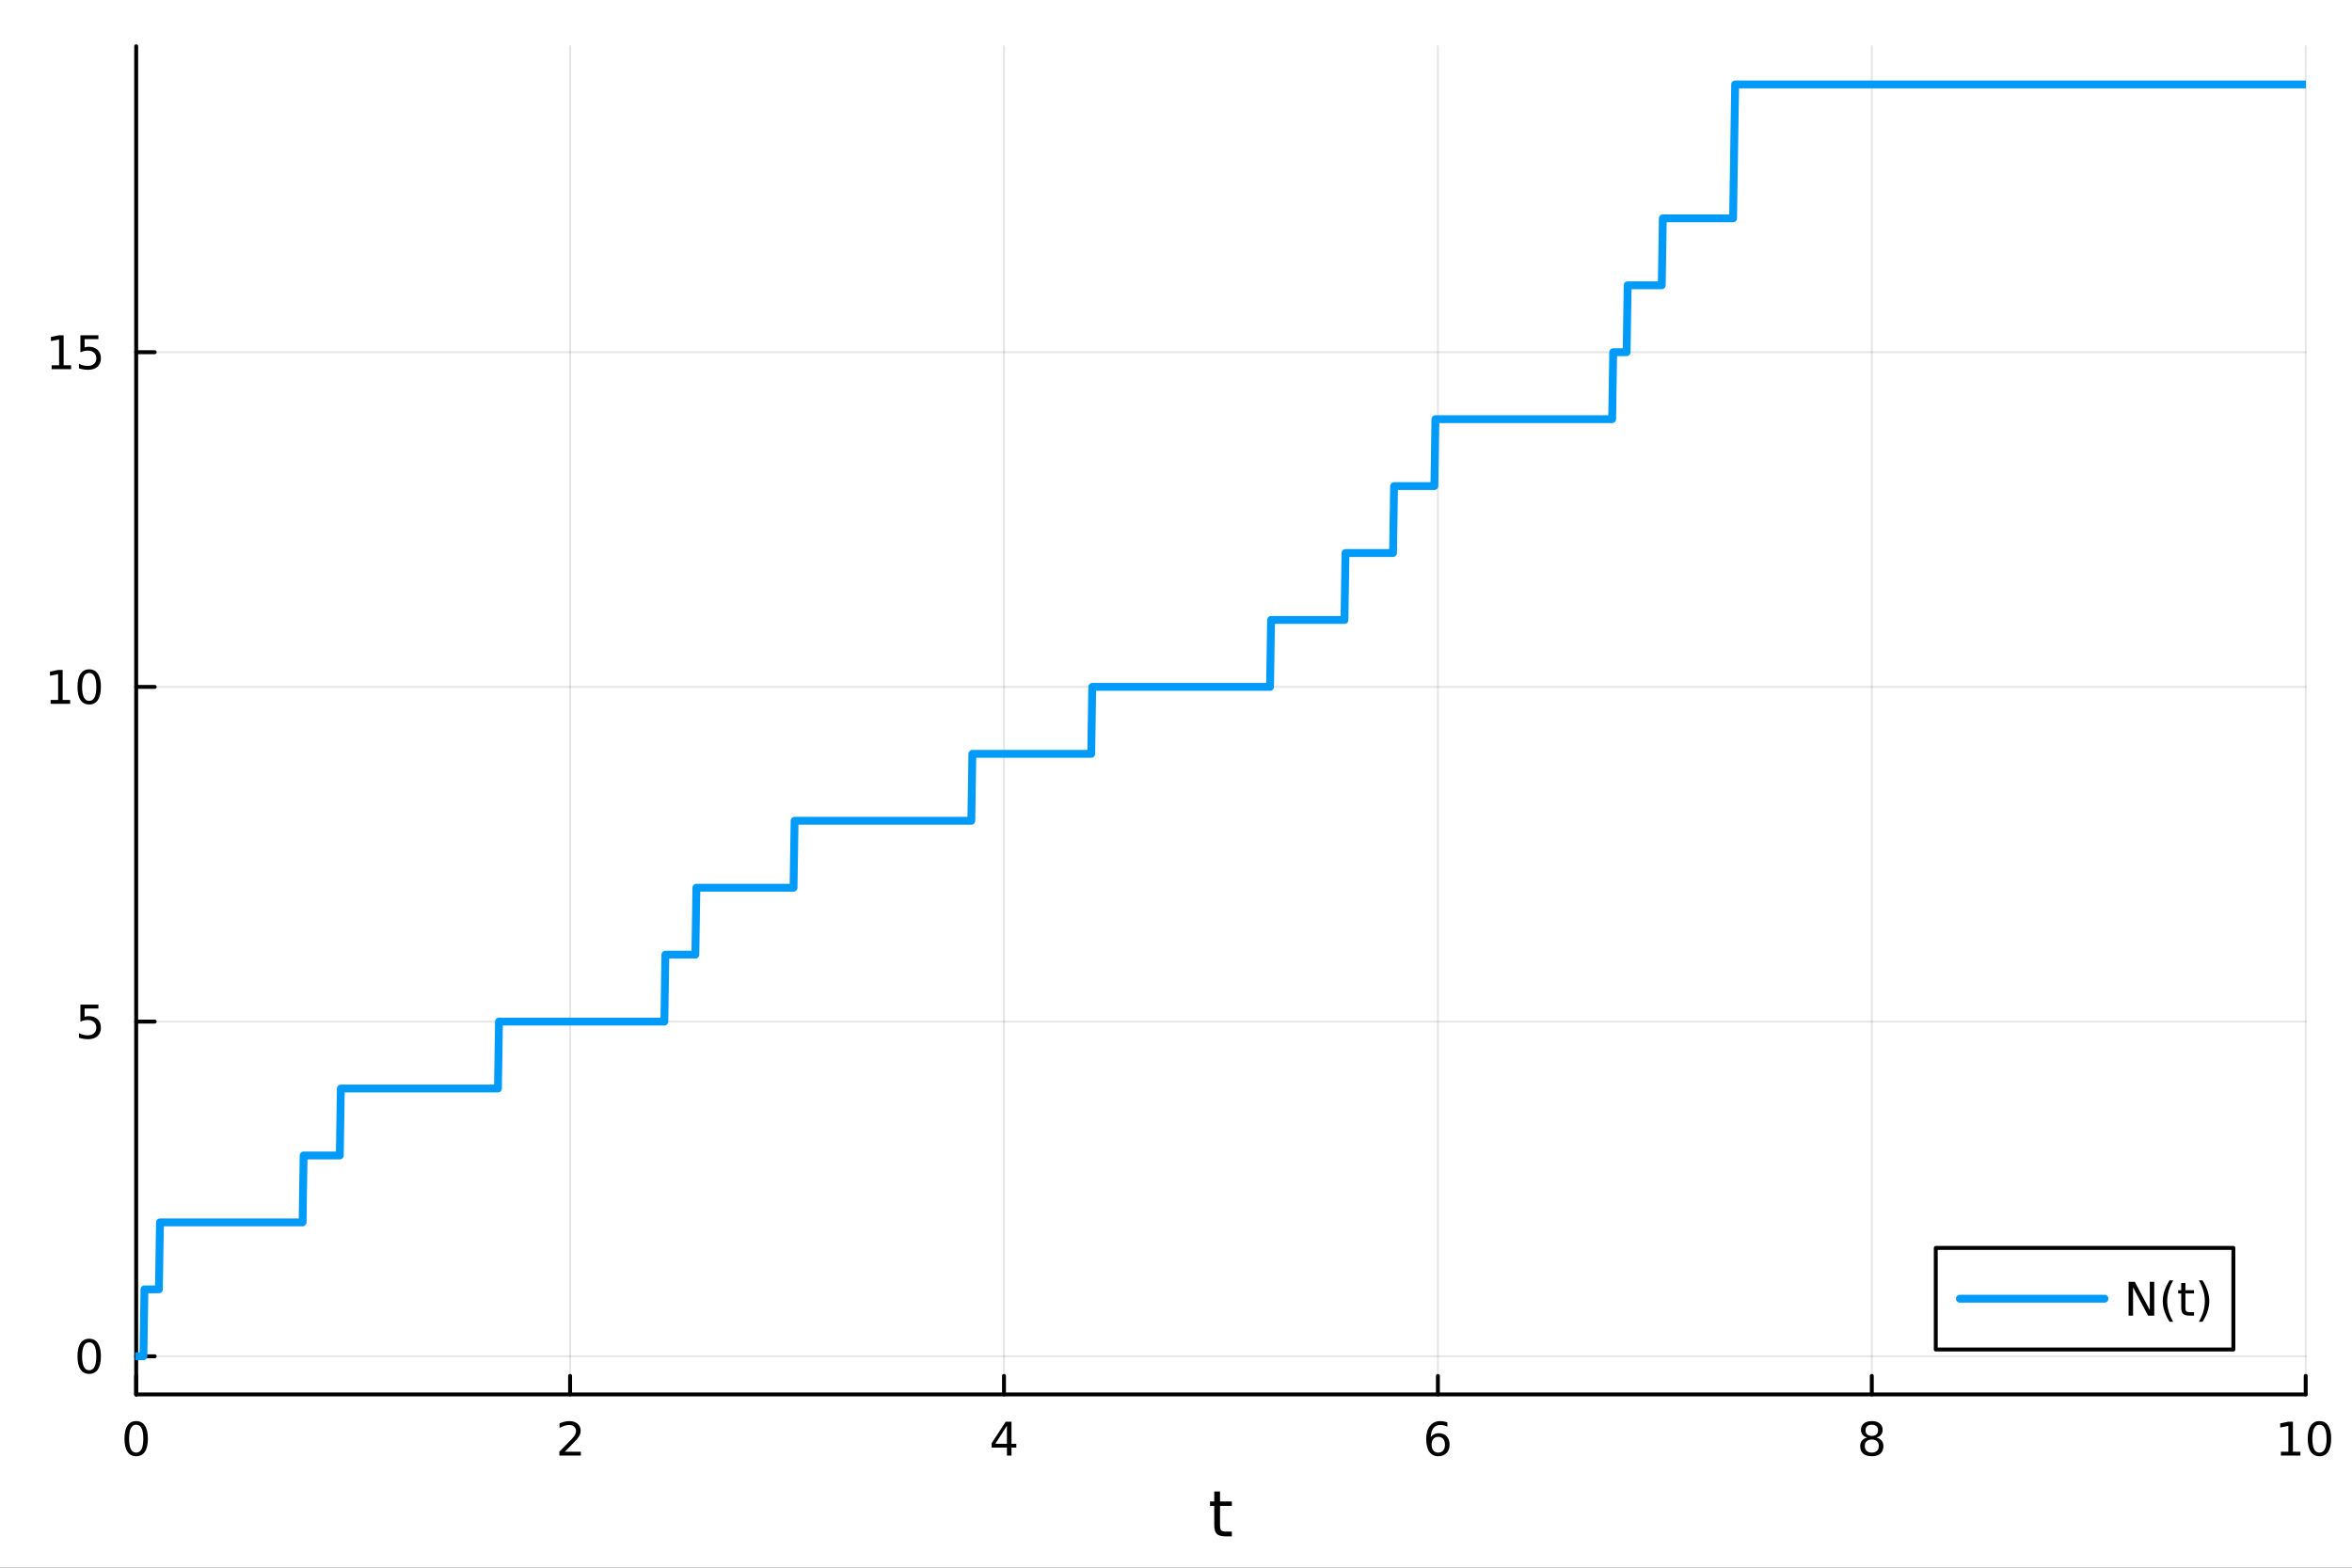 <?xml version="1.0" encoding="utf-8"?>
<svg xmlns="http://www.w3.org/2000/svg" xmlns:xlink="http://www.w3.org/1999/xlink" width="600" height="400" viewBox="0 0 2400 1600">
<rect x="0" y="0" width="2400" height="1600" fill="#333333" stroke="none"/>
<defs>
  <clipPath id="clip750">
    <rect x="0" y="0" width="2400" height="1600"/>
  </clipPath>
</defs>
<path clip-path="url(#clip750)" d="M0 1600 L2400 1600 L2400 0 L0 0  Z" fill="#ffffff" fill-rule="evenodd" fill-opacity="1"/>
<defs>
  <clipPath id="clip751">
    <rect x="480" y="0" width="1681" height="1600"/>
  </clipPath>
</defs>
<path clip-path="url(#clip750)" d="M138.959 1423.18 L2352.76 1423.18 L2352.76 47.244 L138.959 47.244  Z" fill="#ffffff" fill-rule="evenodd" fill-opacity="1"/>
<defs>
  <clipPath id="clip752">
    <rect x="138" y="47" width="2215" height="1377"/>
  </clipPath>
</defs>
<polyline clip-path="url(#clip752)" style="stroke:#000000; stroke-linecap:round; stroke-linejoin:round; stroke-width:2; stroke-opacity:0.1; fill:none" points="138.959,1423.18 138.959,47.244 "/>
<polyline clip-path="url(#clip752)" style="stroke:#000000; stroke-linecap:round; stroke-linejoin:round; stroke-width:2; stroke-opacity:0.1; fill:none" points="581.719,1423.18 581.719,47.244 "/>
<polyline clip-path="url(#clip752)" style="stroke:#000000; stroke-linecap:round; stroke-linejoin:round; stroke-width:2; stroke-opacity:0.1; fill:none" points="1024.48,1423.18 1024.48,47.244 "/>
<polyline clip-path="url(#clip752)" style="stroke:#000000; stroke-linecap:round; stroke-linejoin:round; stroke-width:2; stroke-opacity:0.1; fill:none" points="1467.24,1423.18 1467.24,47.244 "/>
<polyline clip-path="url(#clip752)" style="stroke:#000000; stroke-linecap:round; stroke-linejoin:round; stroke-width:2; stroke-opacity:0.1; fill:none" points="1910,1423.18 1910,47.244 "/>
<polyline clip-path="url(#clip752)" style="stroke:#000000; stroke-linecap:round; stroke-linejoin:round; stroke-width:2; stroke-opacity:0.1; fill:none" points="2352.76,1423.18 2352.76,47.244 "/>
<polyline clip-path="url(#clip750)" style="stroke:#000000; stroke-linecap:round; stroke-linejoin:round; stroke-width:4; stroke-opacity:1; fill:none" points="138.959,1423.18 2352.76,1423.18 "/>
<polyline clip-path="url(#clip750)" style="stroke:#000000; stroke-linecap:round; stroke-linejoin:round; stroke-width:4; stroke-opacity:1; fill:none" points="138.959,1423.18 138.959,1404.28 "/>
<polyline clip-path="url(#clip750)" style="stroke:#000000; stroke-linecap:round; stroke-linejoin:round; stroke-width:4; stroke-opacity:1; fill:none" points="581.719,1423.18 581.719,1404.28 "/>
<polyline clip-path="url(#clip750)" style="stroke:#000000; stroke-linecap:round; stroke-linejoin:round; stroke-width:4; stroke-opacity:1; fill:none" points="1024.48,1423.18 1024.48,1404.28 "/>
<polyline clip-path="url(#clip750)" style="stroke:#000000; stroke-linecap:round; stroke-linejoin:round; stroke-width:4; stroke-opacity:1; fill:none" points="1467.24,1423.18 1467.24,1404.28 "/>
<polyline clip-path="url(#clip750)" style="stroke:#000000; stroke-linecap:round; stroke-linejoin:round; stroke-width:4; stroke-opacity:1; fill:none" points="1910,1423.18 1910,1404.28 "/>
<polyline clip-path="url(#clip750)" style="stroke:#000000; stroke-linecap:round; stroke-linejoin:round; stroke-width:4; stroke-opacity:1; fill:none" points="2352.76,1423.18 2352.76,1404.28 "/>
<path clip-path="url(#clip750)" d="M138.959 1454.1 Q135.348 1454.1 133.52 1457.66 Q131.714 1461.2 131.714 1468.33 Q131.714 1475.44 133.52 1479.01 Q135.348 1482.55 138.959 1482.55 Q142.594 1482.55 144.399 1479.01 Q146.228 1475.44 146.228 1468.33 Q146.228 1461.2 144.399 1457.66 Q142.594 1454.1 138.959 1454.1 M138.959 1450.39 Q144.77 1450.39 147.825 1455 Q150.904 1459.58 150.904 1468.33 Q150.904 1477.06 147.825 1481.67 Q144.77 1486.25 138.959 1486.25 Q133.149 1486.25 130.071 1481.67 Q127.015 1477.06 127.015 1468.33 Q127.015 1459.58 130.071 1455 Q133.149 1450.39 138.959 1450.39 Z" fill="#000000" fill-rule="nonzero" fill-opacity="1" /><path clip-path="url(#clip750)" d="M576.372 1481.64 L592.691 1481.64 L592.691 1485.58 L570.747 1485.58 L570.747 1481.64 Q573.409 1478.89 577.992 1474.26 Q582.598 1469.61 583.779 1468.27 Q586.024 1465.74 586.904 1464.01 Q587.807 1462.25 587.807 1460.56 Q587.807 1457.8 585.862 1456.07 Q583.941 1454.33 580.839 1454.33 Q578.64 1454.33 576.186 1455.09 Q573.756 1455.86 570.978 1457.41 L570.978 1452.69 Q573.802 1451.55 576.256 1450.97 Q578.709 1450.39 580.747 1450.39 Q586.117 1450.39 589.311 1453.08 Q592.506 1455.77 592.506 1460.26 Q592.506 1462.39 591.696 1464.31 Q590.908 1466.2 588.802 1468.8 Q588.223 1469.47 585.121 1472.69 Q582.02 1475.88 576.372 1481.64 Z" fill="#000000" fill-rule="nonzero" fill-opacity="1" /><path clip-path="url(#clip750)" d="M1027.49 1455.09 L1015.68 1473.54 L1027.49 1473.54 L1027.49 1455.09 M1026.26 1451.02 L1032.14 1451.02 L1032.14 1473.54 L1037.07 1473.54 L1037.07 1477.43 L1032.14 1477.43 L1032.14 1485.58 L1027.49 1485.58 L1027.49 1477.43 L1011.89 1477.43 L1011.89 1472.92 L1026.26 1451.02 Z" fill="#000000" fill-rule="nonzero" fill-opacity="1" /><path clip-path="url(#clip750)" d="M1467.64 1466.44 Q1464.49 1466.44 1462.64 1468.59 Q1460.81 1470.74 1460.81 1474.49 Q1460.81 1478.22 1462.64 1480.39 Q1464.49 1482.55 1467.64 1482.55 Q1470.79 1482.55 1472.62 1480.39 Q1474.47 1478.22 1474.47 1474.49 Q1474.47 1470.74 1472.62 1468.59 Q1470.79 1466.44 1467.64 1466.44 M1476.92 1451.78 L1476.92 1456.04 Q1475.17 1455.21 1473.36 1454.77 Q1471.58 1454.33 1469.82 1454.33 Q1465.19 1454.33 1462.74 1457.45 Q1460.3 1460.58 1459.96 1466.9 Q1461.32 1464.89 1463.38 1463.82 Q1465.44 1462.73 1467.92 1462.73 Q1473.13 1462.73 1476.14 1465.9 Q1479.17 1469.05 1479.17 1474.49 Q1479.17 1479.82 1476.02 1483.03 Q1472.87 1486.25 1467.64 1486.25 Q1461.65 1486.25 1458.48 1481.67 Q1455.3 1477.06 1455.3 1468.33 Q1455.3 1460.14 1459.19 1455.28 Q1463.08 1450.39 1469.63 1450.39 Q1471.39 1450.39 1473.17 1450.74 Q1474.98 1451.09 1476.92 1451.78 Z" fill="#000000" fill-rule="nonzero" fill-opacity="1" /><path clip-path="url(#clip750)" d="M1910 1469.17 Q1906.66 1469.17 1904.74 1470.95 Q1902.84 1472.73 1902.84 1475.86 Q1902.84 1478.98 1904.74 1480.77 Q1906.66 1482.55 1910 1482.55 Q1913.33 1482.55 1915.25 1480.77 Q1917.17 1478.96 1917.17 1475.86 Q1917.17 1472.73 1915.25 1470.95 Q1913.35 1469.17 1910 1469.17 M1905.32 1467.18 Q1902.31 1466.44 1900.62 1464.38 Q1898.96 1462.32 1898.96 1459.35 Q1898.96 1455.21 1901.89 1452.8 Q1904.86 1450.39 1910 1450.39 Q1915.16 1450.39 1918.1 1452.8 Q1921.04 1455.21 1921.04 1459.35 Q1921.04 1462.32 1919.35 1464.38 Q1917.68 1466.44 1914.7 1467.18 Q1918.08 1467.96 1919.95 1470.26 Q1921.85 1472.55 1921.85 1475.86 Q1921.85 1480.88 1918.77 1483.57 Q1915.71 1486.25 1910 1486.25 Q1904.28 1486.25 1901.2 1483.57 Q1898.14 1480.88 1898.14 1475.86 Q1898.14 1472.55 1900.04 1470.26 Q1901.94 1467.96 1905.32 1467.18 M1903.61 1459.79 Q1903.61 1462.48 1905.27 1463.98 Q1906.96 1465.49 1910 1465.49 Q1913.01 1465.49 1914.7 1463.98 Q1916.41 1462.48 1916.41 1459.79 Q1916.41 1457.11 1914.7 1455.6 Q1913.01 1454.1 1910 1454.1 Q1906.96 1454.1 1905.27 1455.6 Q1903.61 1457.11 1903.61 1459.79 Z" fill="#000000" fill-rule="nonzero" fill-opacity="1" /><path clip-path="url(#clip750)" d="M2327.44 1481.64 L2335.08 1481.64 L2335.08 1455.28 L2326.77 1456.95 L2326.77 1452.69 L2335.04 1451.02 L2339.71 1451.02 L2339.71 1481.64 L2347.35 1481.64 L2347.35 1485.58 L2327.44 1485.58 L2327.44 1481.64 Z" fill="#000000" fill-rule="nonzero" fill-opacity="1" /><path clip-path="url(#clip750)" d="M2366.8 1454.1 Q2363.18 1454.1 2361.36 1457.66 Q2359.55 1461.2 2359.55 1468.33 Q2359.55 1475.44 2361.36 1479.01 Q2363.18 1482.55 2366.8 1482.55 Q2370.43 1482.55 2372.23 1479.01 Q2374.06 1475.44 2374.06 1468.33 Q2374.06 1461.2 2372.23 1457.66 Q2370.43 1454.1 2366.8 1454.1 M2366.8 1450.39 Q2372.61 1450.39 2375.66 1455 Q2378.74 1459.58 2378.74 1468.33 Q2378.74 1477.06 2375.66 1481.67 Q2372.61 1486.25 2366.8 1486.25 Q2360.99 1486.25 2357.91 1481.67 Q2354.85 1477.06 2354.85 1468.33 Q2354.85 1459.58 2357.91 1455 Q2360.99 1450.39 2366.8 1450.39 Z" fill="#000000" fill-rule="nonzero" fill-opacity="1" /><path clip-path="url(#clip750)" d="M1244.92 1522.27 L1244.92 1532.4 L1256.98 1532.4 L1256.98 1536.95 L1244.92 1536.95 L1244.92 1556.3 Q1244.92 1560.66 1246.1 1561.9 Q1247.31 1563.14 1250.97 1563.14 L1256.98 1563.14 L1256.98 1568.04 L1250.97 1568.04 Q1244.19 1568.04 1241.61 1565.53 Q1239.03 1562.98 1239.03 1556.3 L1239.03 1536.95 L1234.73 1536.95 L1234.73 1532.4 L1239.03 1532.4 L1239.03 1522.27 L1244.92 1522.27 Z" fill="#000000" fill-rule="nonzero" fill-opacity="1" /><polyline clip-path="url(#clip752)" style="stroke:#000000; stroke-linecap:round; stroke-linejoin:round; stroke-width:2; stroke-opacity:0.1; fill:none" points="138.959,1384.24 2352.76,1384.24 "/>
<polyline clip-path="url(#clip752)" style="stroke:#000000; stroke-linecap:round; stroke-linejoin:round; stroke-width:2; stroke-opacity:0.1; fill:none" points="138.959,1042.65 2352.76,1042.65 "/>
<polyline clip-path="url(#clip752)" style="stroke:#000000; stroke-linecap:round; stroke-linejoin:round; stroke-width:2; stroke-opacity:0.1; fill:none" points="138.959,701.053 2352.76,701.053 "/>
<polyline clip-path="url(#clip752)" style="stroke:#000000; stroke-linecap:round; stroke-linejoin:round; stroke-width:2; stroke-opacity:0.1; fill:none" points="138.959,359.46 2352.76,359.46 "/>
<polyline clip-path="url(#clip750)" style="stroke:#000000; stroke-linecap:round; stroke-linejoin:round; stroke-width:4; stroke-opacity:1; fill:none" points="138.959,1423.18 138.959,47.244 "/>
<polyline clip-path="url(#clip750)" style="stroke:#000000; stroke-linecap:round; stroke-linejoin:round; stroke-width:4; stroke-opacity:1; fill:none" points="138.959,1384.24 157.857,1384.24 "/>
<polyline clip-path="url(#clip750)" style="stroke:#000000; stroke-linecap:round; stroke-linejoin:round; stroke-width:4; stroke-opacity:1; fill:none" points="138.959,1042.65 157.857,1042.65 "/>
<polyline clip-path="url(#clip750)" style="stroke:#000000; stroke-linecap:round; stroke-linejoin:round; stroke-width:4; stroke-opacity:1; fill:none" points="138.959,701.053 157.857,701.053 "/>
<polyline clip-path="url(#clip750)" style="stroke:#000000; stroke-linecap:round; stroke-linejoin:round; stroke-width:4; stroke-opacity:1; fill:none" points="138.959,359.46 157.857,359.46 "/>
<path clip-path="url(#clip750)" d="M91.015 1370.04 Q87.404 1370.04 85.575 1373.6 Q83.77 1377.14 83.77 1384.27 Q83.77 1391.38 85.575 1394.94 Q87.404 1398.49 91.015 1398.49 Q94.649 1398.49 96.455 1394.94 Q98.284 1391.38 98.284 1384.27 Q98.284 1377.14 96.455 1373.6 Q94.649 1370.04 91.015 1370.04 M91.015 1366.33 Q96.825 1366.33 99.881 1370.94 Q102.959 1375.52 102.959 1384.27 Q102.959 1393 99.881 1397.61 Q96.825 1402.19 91.015 1402.19 Q85.205 1402.19 82.126 1397.61 Q79.071 1393 79.071 1384.27 Q79.071 1375.52 82.126 1370.94 Q85.205 1366.33 91.015 1366.33 Z" fill="#000000" fill-rule="nonzero" fill-opacity="1" /><path clip-path="url(#clip750)" d="M82.057 1025.37 L100.413 1025.37 L100.413 1029.3 L86.339 1029.3 L86.339 1037.77 Q87.358 1037.43 88.376 1037.26 Q89.395 1037.08 90.413 1037.08 Q96.2 1037.08 99.58 1040.25 Q102.959 1043.42 102.959 1048.84 Q102.959 1054.42 99.487 1057.52 Q96.015 1060.6 89.696 1060.6 Q87.52 1060.6 85.251 1060.23 Q83.006 1059.86 80.598 1059.12 L80.598 1054.42 Q82.682 1055.55 84.904 1056.11 Q87.126 1056.66 89.603 1056.66 Q93.608 1056.66 95.946 1054.56 Q98.284 1052.45 98.284 1048.84 Q98.284 1045.23 95.946 1043.12 Q93.608 1041.01 89.603 1041.01 Q87.728 1041.01 85.853 1041.43 Q84.001 1041.85 82.057 1042.73 L82.057 1025.37 Z" fill="#000000" fill-rule="nonzero" fill-opacity="1" /><path clip-path="url(#clip750)" d="M51.663 714.398 L59.302 714.398 L59.302 688.032 L50.992 689.699 L50.992 685.439 L59.256 683.773 L63.932 683.773 L63.932 714.398 L71.571 714.398 L71.571 718.333 L51.663 718.333 L51.663 714.398 Z" fill="#000000" fill-rule="nonzero" fill-opacity="1" /><path clip-path="url(#clip750)" d="M91.015 686.851 Q87.404 686.851 85.575 690.416 Q83.77 693.958 83.77 701.087 Q83.77 708.194 85.575 711.759 Q87.404 715.3 91.015 715.3 Q94.649 715.3 96.455 711.759 Q98.284 708.194 98.284 701.087 Q98.284 693.958 96.455 690.416 Q94.649 686.851 91.015 686.851 M91.015 683.148 Q96.825 683.148 99.881 687.754 Q102.959 692.337 102.959 701.087 Q102.959 709.814 99.881 714.421 Q96.825 719.004 91.015 719.004 Q85.205 719.004 82.126 714.421 Q79.071 709.814 79.071 701.087 Q79.071 692.337 82.126 687.754 Q85.205 683.148 91.015 683.148 Z" fill="#000000" fill-rule="nonzero" fill-opacity="1" /><path clip-path="url(#clip750)" d="M52.659 372.805 L60.298 372.805 L60.298 346.439 L51.987 348.106 L51.987 343.847 L60.251 342.18 L64.927 342.18 L64.927 372.805 L72.566 372.805 L72.566 376.74 L52.659 376.74 L52.659 372.805 Z" fill="#000000" fill-rule="nonzero" fill-opacity="1" /><path clip-path="url(#clip750)" d="M82.057 342.18 L100.413 342.18 L100.413 346.115 L86.339 346.115 L86.339 354.587 Q87.358 354.24 88.376 354.078 Q89.395 353.893 90.413 353.893 Q96.2 353.893 99.58 357.064 Q102.959 360.235 102.959 365.652 Q102.959 371.231 99.487 374.333 Q96.015 377.411 89.696 377.411 Q87.52 377.411 85.251 377.041 Q83.006 376.67 80.598 375.93 L80.598 371.231 Q82.682 372.365 84.904 372.92 Q87.126 373.476 89.603 373.476 Q93.608 373.476 95.946 371.37 Q98.284 369.263 98.284 365.652 Q98.284 362.041 95.946 359.934 Q93.608 357.828 89.603 357.828 Q87.728 357.828 85.853 358.245 Q84.001 358.661 82.057 359.541 L82.057 342.18 Z" fill="#000000" fill-rule="nonzero" fill-opacity="1" /><polyline clip-path="url(#clip752)" style="stroke:#009af9; stroke-linecap:round; stroke-linejoin:round; stroke-width:8; stroke-opacity:1; fill:none" points="138.959,1384.24 140.014,1384.24 141.069,1384.24 142.124,1384.24 143.178,1384.24 144.233,1384.24 145.288,1384.24 146.342,1384.24 147.397,1315.92 148.452,1315.92 149.506,1315.92 150.561,1315.92 151.616,1315.92 152.67,1315.92 153.725,1315.92 154.78,1315.92 155.834,1315.92 156.889,1315.92 157.944,1315.92 158.999,1315.92 160.053,1315.92 161.108,1315.92 162.163,1315.92 163.217,1247.6 164.272,1247.6 165.327,1247.6 166.381,1247.6 167.436,1247.6 168.491,1247.6 169.545,1247.6 170.6,1247.6 171.655,1247.6 172.71,1247.6 173.764,1247.6 174.819,1247.6 175.874,1247.6 176.928,1247.6 177.983,1247.6 179.038,1247.6 180.092,1247.6 181.147,1247.6 182.202,1247.6 183.256,1247.6 184.311,1247.6 185.366,1247.6 186.421,1247.6 187.475,1247.6 188.53,1247.6 189.585,1247.6 190.639,1247.6 191.694,1247.6 192.749,1247.6 193.803,1247.6 194.858,1247.6 195.913,1247.6 196.967,1247.6 198.022,1247.6 199.077,1247.6 200.132,1247.6 201.186,1247.6 202.241,1247.6 203.296,1247.6 204.35,1247.6 205.405,1247.6 206.46,1247.6 207.514,1247.6 208.569,1247.6 209.624,1247.6 210.678,1247.6 211.733,1247.6 212.788,1247.6 213.843,1247.6 214.897,1247.6 215.952,1247.6 217.007,1247.6 218.061,1247.6 219.116,1247.6 220.171,1247.6 221.225,1247.6 222.28,1247.6 223.335,1247.6 224.389,1247.6 225.444,1247.6 226.499,1247.6 227.553,1247.6 228.608,1247.6 229.663,1247.6 230.718,1247.6 231.772,1247.6 232.827,1247.6 233.882,1247.6 234.936,1247.6 235.991,1247.6 237.046,1247.6 238.1,1247.6 239.155,1247.6 240.21,1247.6 241.264,1247.6 242.319,1247.6 243.374,1247.6 244.429,1247.6 245.483,1247.6 246.538,1247.6 247.593,1247.6 248.647,1247.6 249.702,1247.6 250.757,1247.6 251.811,1247.6 252.866,1247.6 253.921,1247.6 254.975,1247.6 256.03,1247.6 257.085,1247.6 258.14,1247.6 259.194,1247.6 260.249,1247.6 261.304,1247.6 262.358,1247.6 263.413,1247.6 264.468,1247.6 265.522,1247.6 266.577,1247.6 267.632,1247.6 268.686,1247.6 269.741,1247.6 270.796,1247.6 271.851,1247.6 272.905,1247.6 273.96,1247.6 275.015,1247.6 276.069,1247.6 277.124,1247.6 278.179,1247.6 279.233,1247.6 280.288,1247.6 281.343,1247.6 282.397,1247.6 283.452,1247.6 284.507,1247.6 285.561,1247.6 286.616,1247.6 287.671,1247.6 288.726,1247.6 289.78,1247.6 290.835,1247.6 291.89,1247.6 292.944,1247.6 293.999,1247.6 295.054,1247.6 296.108,1247.6 297.163,1247.6 298.218,1247.6 299.272,1247.6 300.327,1247.6 301.382,1247.6 302.437,1247.6 303.491,1247.6 304.546,1247.6 305.601,1247.6 306.655,1247.6 307.71,1247.6 308.765,1247.6 309.819,1179.28 310.874,1179.28 311.929,1179.28 312.983,1179.28 314.038,1179.28 315.093,1179.28 316.148,1179.28 317.202,1179.28 318.257,1179.28 319.312,1179.28 320.366,1179.28 321.421,1179.28 322.476,1179.28 323.53,1179.28 324.585,1179.28 325.64,1179.28 326.694,1179.28 327.749,1179.28 328.804,1179.28 329.859,1179.28 330.913,1179.28 331.968,1179.28 333.023,1179.28 334.077,1179.28 335.132,1179.28 336.187,1179.28 337.241,1179.28 338.296,1179.28 339.351,1179.28 340.405,1179.28 341.46,1179.28 342.515,1179.28 343.569,1179.28 344.624,1179.28 345.679,1179.28 346.734,1179.28 347.788,1110.96 348.843,1110.96 349.898,1110.96 350.952,1110.96 352.007,1110.96 353.062,1110.96 354.116,1110.96 355.171,1110.96 356.226,1110.96 357.28,1110.96 358.335,1110.96 359.39,1110.96 360.445,1110.96 361.499,1110.96 362.554,1110.96 363.609,1110.96 364.663,1110.96 365.718,1110.96 366.773,1110.96 367.827,1110.96 368.882,1110.96 369.937,1110.96 370.991,1110.96 372.046,1110.96 373.101,1110.96 374.156,1110.96 375.21,1110.96 376.265,1110.96 377.32,1110.96 378.374,1110.96 379.429,1110.96 380.484,1110.96 381.538,1110.96 382.593,1110.96 383.648,1110.96 384.702,1110.96 385.757,1110.96 386.812,1110.96 387.867,1110.96 388.921,1110.96 389.976,1110.96 391.031,1110.96 392.085,1110.96 393.14,1110.96 394.195,1110.96 395.249,1110.96 396.304,1110.96 397.359,1110.96 398.413,1110.96 399.468,1110.96 400.523,1110.96 401.578,1110.96 402.632,1110.96 403.687,1110.96 404.742,1110.96 405.796,1110.96 406.851,1110.96 407.906,1110.96 408.96,1110.96 410.015,1110.96 411.07,1110.96 412.124,1110.96 413.179,1110.96 414.234,1110.96 415.288,1110.96 416.343,1110.96 417.398,1110.96 418.453,1110.96 419.507,1110.96 420.562,1110.96 421.617,1110.96 422.671,1110.96 423.726,1110.96 424.781,1110.96 425.835,1110.96 426.89,1110.96 427.945,1110.96 428.999,1110.96 430.054,1110.96 431.109,1110.96 432.164,1110.96 433.218,1110.96 434.273,1110.96 435.328,1110.96 436.382,1110.96 437.437,1110.96 438.492,1110.96 439.546,1110.96 440.601,1110.96 441.656,1110.96 442.71,1110.96 443.765,1110.96 444.82,1110.96 445.875,1110.96 446.929,1110.96 447.984,1110.96 449.039,1110.96 450.093,1110.96 451.148,1110.96 452.203,1110.96 453.257,1110.96 454.312,1110.96 455.367,1110.96 456.421,1110.96 457.476,1110.96 458.531,1110.96 459.586,1110.96 460.64,1110.96 461.695,1110.96 462.75,1110.96 463.804,1110.96 464.859,1110.96 465.914,1110.96 466.968,1110.96 468.023,1110.96 469.078,1110.96 470.132,1110.96 471.187,1110.96 472.242,1110.96 473.296,1110.96 474.351,1110.96 475.406,1110.96 476.461,1110.96 477.515,1110.96 478.57,1110.96 479.625,1110.96 480.679,1110.96 481.734,1110.96 482.789,1110.96 483.843,1110.96 484.898,1110.96 485.953,1110.96 487.007,1110.96 488.062,1110.96 489.117,1110.96 490.172,1110.96 491.226,1110.96 492.281,1110.96 493.336,1110.96 494.39,1110.96 495.445,1110.96 496.5,1110.96 497.554,1110.96 498.609,1110.96 499.664,1110.96 500.718,1110.96 501.773,1110.96 502.828,1110.96 503.883,1110.96 504.937,1110.96 505.992,1110.96 507.047,1110.96 508.101,1110.96 509.156,1042.65 510.211,1042.65 511.265,1042.65 512.32,1042.65 513.375,1042.65 514.429,1042.65 515.484,1042.65 516.539,1042.65 517.594,1042.65 518.648,1042.65 519.703,1042.65 520.758,1042.65 521.812,1042.65 522.867,1042.65 523.922,1042.65 524.976,1042.65 526.031,1042.65 527.086,1042.65 528.14,1042.65 529.195,1042.65 530.25,1042.65 531.305,1042.65 532.359,1042.65 533.414,1042.65 534.469,1042.65 535.523,1042.65 536.578,1042.65 537.633,1042.65 538.687,1042.65 539.742,1042.65 540.797,1042.65 541.851,1042.65 542.906,1042.65 543.961,1042.65 545.015,1042.65 546.07,1042.65 547.125,1042.65 548.18,1042.65 549.234,1042.65 550.289,1042.65 551.344,1042.65 552.398,1042.65 553.453,1042.65 554.508,1042.65 555.562,1042.65 556.617,1042.65 557.672,1042.65 558.726,1042.65 559.781,1042.65 560.836,1042.65 561.891,1042.65 562.945,1042.65 564,1042.65 565.055,1042.65 566.109,1042.65 567.164,1042.65 568.219,1042.65 569.273,1042.65 570.328,1042.65 571.383,1042.65 572.437,1042.65 573.492,1042.65 574.547,1042.65 575.602,1042.65 576.656,1042.65 577.711,1042.65 578.766,1042.65 579.82,1042.65 580.875,1042.65 581.93,1042.65 582.984,1042.65 584.039,1042.65 585.094,1042.65 586.148,1042.65 587.203,1042.65 588.258,1042.65 589.313,1042.65 590.367,1042.65 591.422,1042.65 592.477,1042.65 593.531,1042.65 594.586,1042.65 595.641,1042.65 596.695,1042.65 597.75,1042.65 598.805,1042.65 599.859,1042.65 600.914,1042.65 601.969,1042.65 603.023,1042.65 604.078,1042.65 605.133,1042.65 606.188,1042.65 607.242,1042.65 608.297,1042.65 609.352,1042.65 610.406,1042.65 611.461,1042.65 612.516,1042.65 613.57,1042.65 614.625,1042.65 615.68,1042.65 616.734,1042.65 617.789,1042.65 618.844,1042.65 619.899,1042.65 620.953,1042.65 622.008,1042.65 623.063,1042.65 624.117,1042.65 625.172,1042.65 626.227,1042.65 627.281,1042.65 628.336,1042.65 629.391,1042.65 630.445,1042.65 631.5,1042.65 632.555,1042.65 633.61,1042.65 634.664,1042.65 635.719,1042.65 636.774,1042.65 637.828,1042.65 638.883,1042.65 639.938,1042.65 640.992,1042.65 642.047,1042.65 643.102,1042.65 644.156,1042.65 645.211,1042.65 646.266,1042.65 647.321,1042.65 648.375,1042.65 649.43,1042.65 650.485,1042.65 651.539,1042.65 652.594,1042.65 653.649,1042.65 654.703,1042.65 655.758,1042.65 656.813,1042.65 657.867,1042.65 658.922,1042.65 659.977,1042.65 661.031,1042.65 662.086,1042.65 663.141,1042.65 664.196,1042.65 665.25,1042.65 666.305,1042.65 667.36,1042.65 668.414,1042.65 669.469,1042.65 670.524,1042.65 671.578,1042.65 672.633,1042.65 673.688,1042.65 674.742,1042.65 675.797,1042.65 676.852,1042.65 677.907,1042.65 678.961,974.327 680.016,974.327 681.071,974.327 682.125,974.327 683.18,974.327 684.235,974.327 685.289,974.327 686.344,974.327 687.399,974.327 688.453,974.327 689.508,974.327 690.563,974.327 691.618,974.327 692.672,974.327 693.727,974.327 694.782,974.327 695.836,974.327 696.891,974.327 697.946,974.327 699,974.327 700.055,974.327 701.11,974.327 702.164,974.327 703.219,974.327 704.274,974.327 705.329,974.327 706.383,974.327 707.438,974.327 708.493,974.327 709.547,974.327 710.602,906.008 711.657,906.008 712.711,906.008 713.766,906.008 714.821,906.008 715.875,906.008 716.93,906.008 717.985,906.008 719.04,906.008 720.094,906.008 721.149,906.008 722.204,906.008 723.258,906.008 724.313,906.008 725.368,906.008 726.422,906.008 727.477,906.008 728.532,906.008 729.586,906.008 730.641,906.008 731.696,906.008 732.75,906.008 733.805,906.008 734.86,906.008 735.915,906.008 736.969,906.008 738.024,906.008 739.079,906.008 740.133,906.008 741.188,906.008 742.243,906.008 743.297,906.008 744.352,906.008 745.407,906.008 746.461,906.008 747.516,906.008 748.571,906.008 749.626,906.008 750.68,906.008 751.735,906.008 752.79,906.008 753.844,906.008 754.899,906.008 755.954,906.008 757.008,906.008 758.063,906.008 759.118,906.008 760.172,906.008 761.227,906.008 762.282,906.008 763.337,906.008 764.391,906.008 765.446,906.008 766.501,906.008 767.555,906.008 768.61,906.008 769.665,906.008 770.719,906.008 771.774,906.008 772.829,906.008 773.883,906.008 774.938,906.008 775.993,906.008 777.048,906.008 778.102,906.008 779.157,906.008 780.212,906.008 781.266,906.008 782.321,906.008 783.376,906.008 784.43,906.008 785.485,906.008 786.54,906.008 787.594,906.008 788.649,906.008 789.704,906.008 790.758,906.008 791.813,906.008 792.868,906.008 793.923,906.008 794.977,906.008 796.032,906.008 797.087,906.008 798.141,906.008 799.196,906.008 800.251,906.008 801.305,906.008 802.36,906.008 803.415,906.008 804.469,906.008 805.524,906.008 806.579,906.008 807.634,906.008 808.688,906.008 809.743,906.008 810.798,837.69 811.852,837.69 812.907,837.69 813.962,837.69 815.016,837.69 816.071,837.69 817.126,837.69 818.18,837.69 819.235,837.69 820.29,837.69 821.345,837.69 822.399,837.69 823.454,837.69 824.509,837.69 825.563,837.69 826.618,837.69 827.673,837.69 828.727,837.69 829.782,837.69 830.837,837.69 831.891,837.69 832.946,837.69 834.001,837.69 835.056,837.69 836.11,837.69 837.165,837.69 838.22,837.69 839.274,837.69 840.329,837.69 841.384,837.69 842.438,837.69 843.493,837.69 844.548,837.69 845.602,837.69 846.657,837.69 847.712,837.69 848.767,837.69 849.821,837.69 850.876,837.69 851.931,837.69 852.985,837.69 854.04,837.69 855.095,837.69 856.149,837.69 857.204,837.69 858.259,837.69 859.313,837.69 860.368,837.69 861.423,837.69 862.477,837.69 863.532,837.69 864.587,837.69 865.642,837.69 866.696,837.69 867.751,837.69 868.806,837.69 869.86,837.69 870.915,837.69 871.97,837.69 873.024,837.69 874.079,837.69 875.134,837.69 876.188,837.69 877.243,837.69 878.298,837.69 879.353,837.69 880.407,837.69 881.462,837.69 882.517,837.69 883.571,837.69 884.626,837.69 885.681,837.69 886.735,837.69 887.79,837.69 888.845,837.69 889.899,837.69 890.954,837.69 892.009,837.69 893.064,837.69 894.118,837.69 895.173,837.69 896.228,837.69 897.282,837.69 898.337,837.69 899.392,837.69 900.446,837.69 901.501,837.69 902.556,837.69 903.61,837.69 904.665,837.69 905.72,837.69 906.775,837.69 907.829,837.69 908.884,837.69 909.939,837.69 910.993,837.69 912.048,837.69 913.103,837.69 914.157,837.69 915.212,837.69 916.267,837.69 917.321,837.69 918.376,837.69 919.431,837.69 920.485,837.69 921.54,837.69 922.595,837.69 923.65,837.69 924.704,837.69 925.759,837.69 926.814,837.69 927.868,837.69 928.923,837.69 929.978,837.69 931.032,837.69 932.087,837.69 933.142,837.69 934.196,837.69 935.251,837.69 936.306,837.69 937.361,837.69 938.415,837.69 939.47,837.69 940.525,837.69 941.579,837.69 942.634,837.69 943.689,837.69 944.743,837.69 945.798,837.69 946.853,837.69 947.907,837.69 948.962,837.69 950.017,837.69 951.072,837.69 952.126,837.69 953.181,837.69 954.236,837.69 955.29,837.69 956.345,837.69 957.4,837.69 958.454,837.69 959.509,837.69 960.564,837.69 961.618,837.69 962.673,837.69 963.728,837.69 964.783,837.69 965.837,837.69 966.892,837.69 967.947,837.69 969.001,837.69 970.056,837.69 971.111,837.69 972.165,837.69 973.22,837.69 974.275,837.69 975.329,837.69 976.384,837.69 977.439,837.69 978.493,837.69 979.548,837.69 980.603,837.69 981.658,837.69 982.712,837.69 983.767,837.69 984.822,837.69 985.876,837.69 986.931,837.69 987.986,837.69 989.04,837.69 990.095,837.69 991.15,837.69 992.204,769.371 993.259,769.371 994.314,769.371 995.369,769.371 996.423,769.371 997.478,769.371 998.533,769.371 999.587,769.371 1000.64,769.371 1001.7,769.371 1002.75,769.371 1003.81,769.371 1004.86,769.371 1005.92,769.371 1006.97,769.371 1008.02,769.371 1009.08,769.371 1010.13,769.371 1011.19,769.371 1012.24,769.371 1013.3,769.371 1014.35,769.371 1015.41,769.371 1016.46,769.371 1017.52,769.371 1018.57,769.371 1019.63,769.371 1020.68,769.371 1021.74,769.371 1022.79,769.371 1023.85,769.371 1024.9,769.371 1025.95,769.371 1027.01,769.371 1028.06,769.371 1029.12,769.371 1030.17,769.371 1031.23,769.371 1032.28,769.371 1033.34,769.371 1034.39,769.371 1035.45,769.371 1036.5,769.371 1037.56,769.371 1038.61,769.371 1039.67,769.371 1040.72,769.371 1041.77,769.371 1042.83,769.371 1043.88,769.371 1044.94,769.371 1045.99,769.371 1047.05,769.371 1048.1,769.371 1049.16,769.371 1050.21,769.371 1051.27,769.371 1052.32,769.371 1053.38,769.371 1054.43,769.371 1055.49,769.371 1056.54,769.371 1057.6,769.371 1058.65,769.371 1059.7,769.371 1060.76,769.371 1061.81,769.371 1062.87,769.371 1063.92,769.371 1064.98,769.371 1066.03,769.371 1067.09,769.371 1068.14,769.371 1069.2,769.371 1070.25,769.371 1071.31,769.371 1072.36,769.371 1073.42,769.371 1074.47,769.371 1075.53,769.371 1076.58,769.371 1077.63,769.371 1078.69,769.371 1079.74,769.371 1080.8,769.371 1081.85,769.371 1082.91,769.371 1083.96,769.371 1085.02,769.371 1086.07,769.371 1087.13,769.371 1088.18,769.371 1089.24,769.371 1090.29,769.371 1091.35,769.371 1092.4,769.371 1093.45,769.371 1094.51,769.371 1095.56,769.371 1096.62,769.371 1097.67,769.371 1098.73,769.371 1099.78,769.371 1100.84,769.371 1101.89,769.371 1102.95,769.371 1104,769.371 1105.06,769.371 1106.11,769.371 1107.17,769.371 1108.22,769.371 1109.28,769.371 1110.33,769.371 1111.38,769.371 1112.44,769.371 1113.49,769.371 1114.55,701.053 1115.6,701.053 1116.66,701.053 1117.71,701.053 1118.77,701.053 1119.82,701.053 1120.88,701.053 1121.93,701.053 1122.99,701.053 1124.04,701.053 1125.1,701.053 1126.15,701.053 1127.2,701.053 1128.26,701.053 1129.31,701.053 1130.37,701.053 1131.42,701.053 1132.48,701.053 1133.53,701.053 1134.59,701.053 1135.64,701.053 1136.7,701.053 1137.75,701.053 1138.81,701.053 1139.86,701.053 1140.92,701.053 1141.97,701.053 1143.03,701.053 1144.08,701.053 1145.13,701.053 1146.19,701.053 1147.24,701.053 1148.3,701.053 1149.35,701.053 1150.41,701.053 1151.46,701.053 1152.52,701.053 1153.57,701.053 1154.63,701.053 1155.68,701.053 1156.74,701.053 1157.79,701.053 1158.85,701.053 1159.9,701.053 1160.96,701.053 1162.01,701.053 1163.06,701.053 1164.12,701.053 1165.17,701.053 1166.23,701.053 1167.28,701.053 1168.34,701.053 1169.39,701.053 1170.45,701.053 1171.5,701.053 1172.56,701.053 1173.61,701.053 1174.67,701.053 1175.72,701.053 1176.78,701.053 1177.83,701.053 1178.88,701.053 1179.94,701.053 1180.99,701.053 1182.05,701.053 1183.1,701.053 1184.16,701.053 1185.21,701.053 1186.27,701.053 1187.32,701.053 1188.38,701.053 1189.43,701.053 1190.49,701.053 1191.54,701.053 1192.6,701.053 1193.65,701.053 1194.71,701.053 1195.76,701.053 1196.81,701.053 1197.87,701.053 1198.92,701.053 1199.98,701.053 1201.03,701.053 1202.09,701.053 1203.14,701.053 1204.2,701.053 1205.25,701.053 1206.31,701.053 1207.36,701.053 1208.42,701.053 1209.47,701.053 1210.53,701.053 1211.58,701.053 1212.63,701.053 1213.69,701.053 1214.74,701.053 1215.8,701.053 1216.85,701.053 1217.91,701.053 1218.96,701.053 1220.02,701.053 1221.07,701.053 1222.13,701.053 1223.18,701.053 1224.24,701.053 1225.29,701.053 1226.35,701.053 1227.4,701.053 1228.46,701.053 1229.51,701.053 1230.56,701.053 1231.62,701.053 1232.67,701.053 1233.73,701.053 1234.78,701.053 1235.84,701.053 1236.89,701.053 1237.95,701.053 1239,701.053 1240.06,701.053 1241.11,701.053 1242.17,701.053 1243.22,701.053 1244.28,701.053 1245.33,701.053 1246.39,701.053 1247.44,701.053 1248.49,701.053 1249.55,701.053 1250.6,701.053 1251.66,701.053 1252.71,701.053 1253.77,701.053 1254.82,701.053 1255.88,701.053 1256.93,701.053 1257.99,701.053 1259.04,701.053 1260.1,701.053 1261.15,701.053 1262.21,701.053 1263.26,701.053 1264.31,701.053 1265.37,701.053 1266.42,701.053 1267.48,701.053 1268.53,701.053 1269.59,701.053 1270.64,701.053 1271.7,701.053 1272.75,701.053 1273.81,701.053 1274.86,701.053 1275.92,701.053 1276.97,701.053 1278.03,701.053 1279.08,701.053 1280.14,701.053 1281.19,701.053 1282.24,701.053 1283.3,701.053 1284.35,701.053 1285.41,701.053 1286.46,701.053 1287.52,701.053 1288.57,701.053 1289.63,701.053 1290.68,701.053 1291.74,701.053 1292.79,701.053 1293.85,701.053 1294.9,701.053 1295.96,701.053 1297.01,632.734 1298.06,632.734 1299.12,632.734 1300.17,632.734 1301.23,632.734 1302.28,632.734 1303.34,632.734 1304.39,632.734 1305.45,632.734 1306.5,632.734 1307.56,632.734 1308.61,632.734 1309.67,632.734 1310.72,632.734 1311.78,632.734 1312.83,632.734 1313.89,632.734 1314.94,632.734 1315.99,632.734 1317.05,632.734 1318.1,632.734 1319.16,632.734 1320.21,632.734 1321.27,632.734 1322.32,632.734 1323.38,632.734 1324.43,632.734 1325.49,632.734 1326.54,632.734 1327.6,632.734 1328.65,632.734 1329.71,632.734 1330.76,632.734 1331.81,632.734 1332.87,632.734 1333.92,632.734 1334.98,632.734 1336.03,632.734 1337.09,632.734 1338.14,632.734 1339.2,632.734 1340.25,632.734 1341.31,632.734 1342.36,632.734 1343.42,632.734 1344.47,632.734 1345.53,632.734 1346.58,632.734 1347.64,632.734 1348.69,632.734 1349.74,632.734 1350.8,632.734 1351.85,632.734 1352.91,632.734 1353.96,632.734 1355.02,632.734 1356.07,632.734 1357.13,632.734 1358.18,632.734 1359.24,632.734 1360.29,632.734 1361.35,632.734 1362.4,632.734 1363.46,632.734 1364.51,632.734 1365.57,632.734 1366.62,632.734 1367.67,632.734 1368.73,632.734 1369.78,632.734 1370.84,632.734 1371.89,632.734 1372.95,564.416 1374,564.416 1375.06,564.416 1376.11,564.416 1377.17,564.416 1378.22,564.416 1379.28,564.416 1380.33,564.416 1381.39,564.416 1382.44,564.416 1383.49,564.416 1384.55,564.416 1385.6,564.416 1386.66,564.416 1387.71,564.416 1388.77,564.416 1389.82,564.416 1390.88,564.416 1391.93,564.416 1392.99,564.416 1394.04,564.416 1395.1,564.416 1396.15,564.416 1397.21,564.416 1398.26,564.416 1399.32,564.416 1400.37,564.416 1401.42,564.416 1402.48,564.416 1403.53,564.416 1404.59,564.416 1405.64,564.416 1406.7,564.416 1407.75,564.416 1408.81,564.416 1409.86,564.416 1410.92,564.416 1411.97,564.416 1413.03,564.416 1414.08,564.416 1415.14,564.416 1416.19,564.416 1417.24,564.416 1418.3,564.416 1419.35,564.416 1420.41,564.416 1421.46,564.416 1422.52,496.097 1423.57,496.097 1424.63,496.097 1425.68,496.097 1426.74,496.097 1427.79,496.097 1428.85,496.097 1429.9,496.097 1430.96,496.097 1432.01,496.097 1433.07,496.097 1434.12,496.097 1435.17,496.097 1436.23,496.097 1437.28,496.097 1438.34,496.097 1439.39,496.097 1440.45,496.097 1441.5,496.097 1442.56,496.097 1443.61,496.097 1444.67,496.097 1445.72,496.097 1446.78,496.097 1447.83,496.097 1448.89,496.097 1449.94,496.097 1451,496.097 1452.05,496.097 1453.1,496.097 1454.16,496.097 1455.21,496.097 1456.27,496.097 1457.32,496.097 1458.38,496.097 1459.43,496.097 1460.49,496.097 1461.54,496.097 1462.6,496.097 1463.65,496.097 1464.71,427.778 1465.76,427.778 1466.82,427.778 1467.87,427.778 1468.92,427.778 1469.98,427.778 1471.03,427.778 1472.09,427.778 1473.14,427.778 1474.2,427.778 1475.25,427.778 1476.31,427.778 1477.36,427.778 1478.42,427.778 1479.47,427.778 1480.53,427.778 1481.58,427.778 1482.64,427.778 1483.69,427.778 1484.75,427.778 1485.8,427.778 1486.85,427.778 1487.91,427.778 1488.96,427.778 1490.02,427.778 1491.07,427.778 1492.13,427.778 1493.18,427.778 1494.24,427.778 1495.29,427.778 1496.35,427.778 1497.4,427.778 1498.46,427.778 1499.51,427.778 1500.57,427.778 1501.62,427.778 1502.67,427.778 1503.73,427.778 1504.78,427.778 1505.84,427.778 1506.89,427.778 1507.95,427.778 1509,427.778 1510.06,427.778 1511.11,427.778 1512.17,427.778 1513.22,427.778 1514.28,427.778 1515.33,427.778 1516.39,427.778 1517.44,427.778 1518.5,427.778 1519.55,427.778 1520.6,427.778 1521.66,427.778 1522.71,427.778 1523.77,427.778 1524.82,427.778 1525.88,427.778 1526.93,427.778 1527.99,427.778 1529.04,427.778 1530.1,427.778 1531.15,427.778 1532.21,427.778 1533.26,427.778 1534.32,427.778 1535.37,427.778 1536.43,427.778 1537.48,427.778 1538.53,427.778 1539.59,427.778 1540.64,427.778 1541.7,427.778 1542.75,427.778 1543.81,427.778 1544.86,427.778 1545.92,427.778 1546.97,427.778 1548.03,427.778 1549.08,427.778 1550.14,427.778 1551.19,427.778 1552.25,427.778 1553.3,427.778 1554.35,427.778 1555.41,427.778 1556.46,427.778 1557.52,427.778 1558.57,427.778 1559.63,427.778 1560.68,427.778 1561.74,427.778 1562.79,427.778 1563.85,427.778 1564.9,427.778 1565.96,427.778 1567.01,427.778 1568.07,427.778 1569.12,427.778 1570.18,427.778 1571.23,427.778 1572.28,427.778 1573.34,427.778 1574.39,427.778 1575.45,427.778 1576.5,427.778 1577.56,427.778 1578.61,427.778 1579.67,427.778 1580.72,427.778 1581.78,427.778 1582.83,427.778 1583.89,427.778 1584.94,427.778 1586,427.778 1587.05,427.778 1588.1,427.778 1589.16,427.778 1590.21,427.778 1591.27,427.778 1592.32,427.778 1593.38,427.778 1594.43,427.778 1595.49,427.778 1596.54,427.778 1597.6,427.778 1598.65,427.778 1599.71,427.778 1600.76,427.778 1601.82,427.778 1602.87,427.778 1603.93,427.778 1604.98,427.778 1606.03,427.778 1607.09,427.778 1608.14,427.778 1609.2,427.778 1610.25,427.778 1611.31,427.778 1612.36,427.778 1613.42,427.778 1614.47,427.778 1615.53,427.778 1616.58,427.778 1617.64,427.778 1618.69,427.778 1619.75,427.778 1620.8,427.778 1621.86,427.778 1622.91,427.778 1623.96,427.778 1625.02,427.778 1626.07,427.778 1627.13,427.778 1628.18,427.778 1629.24,427.778 1630.29,427.778 1631.35,427.778 1632.4,427.778 1633.46,427.778 1634.51,427.778 1635.57,427.778 1636.62,427.778 1637.68,427.778 1638.73,427.778 1639.78,427.778 1640.84,427.778 1641.89,427.778 1642.95,427.778 1644,427.778 1645.06,427.778 1646.11,359.46 1647.17,359.46 1648.22,359.46 1649.28,359.46 1650.33,359.46 1651.39,359.46 1652.44,359.46 1653.5,359.46 1654.55,359.46 1655.61,359.46 1656.66,359.46 1657.71,359.46 1658.77,359.46 1659.82,359.46 1660.88,291.141 1661.93,291.141 1662.99,291.141 1664.04,291.141 1665.1,291.141 1666.15,291.141 1667.21,291.141 1668.26,291.141 1669.32,291.141 1670.37,291.141 1671.43,291.141 1672.48,291.141 1673.53,291.141 1674.59,291.141 1675.64,291.141 1676.7,291.141 1677.75,291.141 1678.81,291.141 1679.86,291.141 1680.92,291.141 1681.97,291.141 1683.03,291.141 1684.08,291.141 1685.14,291.141 1686.19,291.141 1687.25,291.141 1688.3,291.141 1689.36,291.141 1690.41,291.141 1691.46,291.141 1692.52,291.141 1693.57,291.141 1694.63,291.141 1695.68,291.141 1696.74,222.823 1697.79,222.823 1698.85,222.823 1699.9,222.823 1700.96,222.823 1702.01,222.823 1703.07,222.823 1704.12,222.823 1705.18,222.823 1706.23,222.823 1707.28,222.823 1708.34,222.823 1709.39,222.823 1710.45,222.823 1711.5,222.823 1712.56,222.823 1713.61,222.823 1714.67,222.823 1715.72,222.823 1716.78,222.823 1717.83,222.823 1718.89,222.823 1719.94,222.823 1721,222.823 1722.05,222.823 1723.11,222.823 1724.16,222.823 1725.21,222.823 1726.27,222.823 1727.32,222.823 1728.38,222.823 1729.43,222.823 1730.49,222.823 1731.54,222.823 1732.6,222.823 1733.65,222.823 1734.71,222.823 1735.76,222.823 1736.82,222.823 1737.87,222.823 1738.93,222.823 1739.98,222.823 1741.04,222.823 1742.09,222.823 1743.14,222.823 1744.2,222.823 1745.25,222.823 1746.31,222.823 1747.36,222.823 1748.42,222.823 1749.47,222.823 1750.53,222.823 1751.58,222.823 1752.64,222.823 1753.69,222.823 1754.75,222.823 1755.8,222.823 1756.86,222.823 1757.91,222.823 1758.96,222.823 1760.02,222.823 1761.07,222.823 1762.13,222.823 1763.18,222.823 1764.24,222.823 1765.29,222.823 1766.35,222.823 1767.4,222.823 1768.46,222.823 1769.51,154.504 1770.57,86.186 1771.62,86.186 1772.68,86.186 1773.73,86.186 1774.79,86.186 1775.84,86.186 1776.89,86.186 1777.95,86.186 1779,86.186 1780.06,86.186 1781.11,86.186 1782.17,86.186 1783.22,86.186 1784.28,86.186 1785.33,86.186 1786.39,86.186 1787.44,86.186 1788.5,86.186 1789.55,86.186 1790.61,86.186 1791.66,86.186 1792.71,86.186 1793.77,86.186 1794.82,86.186 1795.88,86.186 1796.93,86.186 1797.99,86.186 1799.04,86.186 1800.1,86.186 1801.15,86.186 1802.21,86.186 1803.26,86.186 1804.32,86.186 1805.37,86.186 1806.43,86.186 1807.48,86.186 1808.54,86.186 1809.59,86.186 1810.64,86.186 1811.7,86.186 1812.75,86.186 1813.81,86.186 1814.86,86.186 1815.92,86.186 1816.97,86.186 1818.03,86.186 1819.08,86.186 1820.14,86.186 1821.19,86.186 1822.25,86.186 1823.3,86.186 1824.36,86.186 1825.41,86.186 1826.47,86.186 1827.52,86.186 1828.57,86.186 1829.63,86.186 1830.68,86.186 1831.74,86.186 1832.79,86.186 1833.85,86.186 1834.9,86.186 1835.96,86.186 1837.01,86.186 1838.07,86.186 1839.12,86.186 1840.18,86.186 1841.23,86.186 1842.29,86.186 1843.34,86.186 1844.39,86.186 1845.45,86.186 1846.5,86.186 1847.56,86.186 1848.61,86.186 1849.67,86.186 1850.72,86.186 1851.78,86.186 1852.83,86.186 1853.89,86.186 1854.94,86.186 1856,86.186 1857.05,86.186 1858.11,86.186 1859.16,86.186 1860.22,86.186 1861.27,86.186 1862.32,86.186 1863.38,86.186 1864.43,86.186 1865.49,86.186 1866.54,86.186 1867.6,86.186 1868.65,86.186 1869.71,86.186 1870.76,86.186 1871.82,86.186 1872.87,86.186 1873.93,86.186 1874.98,86.186 1876.04,86.186 1877.09,86.186 1878.14,86.186 1879.2,86.186 1880.25,86.186 1881.31,86.186 1882.36,86.186 1883.42,86.186 1884.47,86.186 1885.53,86.186 1886.58,86.186 1887.64,86.186 1888.69,86.186 1889.75,86.186 1890.8,86.186 1891.86,86.186 1892.91,86.186 1893.97,86.186 1895.02,86.186 1896.07,86.186 1897.13,86.186 1898.18,86.186 1899.24,86.186 1900.29,86.186 1901.35,86.186 1902.4,86.186 1903.46,86.186 1904.51,86.186 1905.57,86.186 1906.62,86.186 1907.68,86.186 1908.73,86.186 1909.79,86.186 1910.84,86.186 1911.9,86.186 1912.95,86.186 1914,86.186 1915.06,86.186 1916.11,86.186 1917.17,86.186 1918.22,86.186 1919.28,86.186 1920.33,86.186 1921.39,86.186 1922.44,86.186 1923.5,86.186 1924.55,86.186 1925.61,86.186 1926.66,86.186 1927.72,86.186 1928.77,86.186 1929.82,86.186 1930.88,86.186 1931.93,86.186 1932.99,86.186 1934.04,86.186 1935.1,86.186 1936.15,86.186 1937.21,86.186 1938.26,86.186 1939.32,86.186 1940.37,86.186 1941.43,86.186 1942.48,86.186 1943.54,86.186 1944.59,86.186 1945.65,86.186 1946.7,86.186 1947.75,86.186 1948.81,86.186 1949.86,86.186 1950.92,86.186 1951.97,86.186 1953.03,86.186 1954.08,86.186 1955.14,86.186 1956.19,86.186 1957.25,86.186 1958.3,86.186 1959.36,86.186 1960.41,86.186 1961.47,86.186 1962.52,86.186 1963.57,86.186 1964.63,86.186 1965.68,86.186 1966.74,86.186 1967.79,86.186 1968.85,86.186 1969.9,86.186 1970.96,86.186 1972.01,86.186 1973.07,86.186 1974.12,86.186 1975.18,86.186 1976.23,86.186 1977.29,86.186 1978.34,86.186 1979.4,86.186 1980.45,86.186 1981.5,86.186 1982.56,86.186 1983.61,86.186 1984.67,86.186 1985.72,86.186 1986.78,86.186 1987.83,86.186 1988.89,86.186 1989.94,86.186 1991,86.186 1992.05,86.186 1993.11,86.186 1994.16,86.186 1995.22,86.186 1996.27,86.186 1997.33,86.186 1998.38,86.186 1999.43,86.186 2000.49,86.186 2001.54,86.186 2002.6,86.186 2003.65,86.186 2004.71,86.186 2005.76,86.186 2006.82,86.186 2007.87,86.186 2008.93,86.186 2009.98,86.186 2011.04,86.186 2012.09,86.186 2013.15,86.186 2014.2,86.186 2015.25,86.186 2016.31,86.186 2017.36,86.186 2018.42,86.186 2019.47,86.186 2020.53,86.186 2021.58,86.186 2022.64,86.186 2023.69,86.186 2024.75,86.186 2025.8,86.186 2026.86,86.186 2027.91,86.186 2028.97,86.186 2030.02,86.186 2031.08,86.186 2032.13,86.186 2033.18,86.186 2034.24,86.186 2035.29,86.186 2036.35,86.186 2037.4,86.186 2038.46,86.186 2039.51,86.186 2040.57,86.186 2041.62,86.186 2042.68,86.186 2043.73,86.186 2044.79,86.186 2045.84,86.186 2046.9,86.186 2047.95,86.186 2049,86.186 2050.06,86.186 2051.11,86.186 2052.17,86.186 2053.22,86.186 2054.28,86.186 2055.33,86.186 2056.39,86.186 2057.44,86.186 2058.5,86.186 2059.55,86.186 2060.61,86.186 2061.66,86.186 2062.72,86.186 2063.77,86.186 2064.83,86.186 2065.88,86.186 2066.93,86.186 2067.99,86.186 2069.04,86.186 2070.1,86.186 2071.15,86.186 2072.21,86.186 2073.26,86.186 2074.32,86.186 2075.37,86.186 2076.43,86.186 2077.48,86.186 2078.54,86.186 2079.59,86.186 2080.65,86.186 2081.7,86.186 2082.76,86.186 2083.81,86.186 2084.86,86.186 2085.92,86.186 2086.97,86.186 2088.03,86.186 2089.08,86.186 2090.14,86.186 2091.19,86.186 2092.25,86.186 2093.3,86.186 2094.36,86.186 2095.41,86.186 2096.47,86.186 2097.52,86.186 2098.58,86.186 2099.63,86.186 2100.68,86.186 2101.74,86.186 2102.79,86.186 2103.85,86.186 2104.9,86.186 2105.96,86.186 2107.01,86.186 2108.07,86.186 2109.12,86.186 2110.18,86.186 2111.23,86.186 2112.29,86.186 2113.34,86.186 2114.4,86.186 2115.45,86.186 2116.51,86.186 2117.56,86.186 2118.61,86.186 2119.67,86.186 2120.72,86.186 2121.78,86.186 2122.83,86.186 2123.89,86.186 2124.94,86.186 2126,86.186 2127.05,86.186 2128.11,86.186 2129.16,86.186 2130.22,86.186 2131.27,86.186 2132.33,86.186 2133.38,86.186 2134.43,86.186 2135.49,86.186 2136.54,86.186 2137.6,86.186 2138.65,86.186 2139.71,86.186 2140.76,86.186 2141.82,86.186 2142.87,86.186 2143.93,86.186 2144.98,86.186 2146.04,86.186 2147.09,86.186 2148.15,86.186 2149.2,86.186 2150.26,86.186 2151.31,86.186 2152.36,86.186 2153.42,86.186 2154.47,86.186 2155.53,86.186 2156.58,86.186 2157.64,86.186 2158.69,86.186 2159.75,86.186 2160.8,86.186 2161.86,86.186 2162.91,86.186 2163.97,86.186 2165.02,86.186 2166.08,86.186 2167.13,86.186 2168.18,86.186 2169.24,86.186 2170.29,86.186 2171.35,86.186 2172.4,86.186 2173.46,86.186 2174.51,86.186 2175.57,86.186 2176.62,86.186 2177.68,86.186 2178.73,86.186 2179.79,86.186 2180.84,86.186 2181.9,86.186 2182.95,86.186 2184.01,86.186 2185.06,86.186 2186.11,86.186 2187.17,86.186 2188.22,86.186 2189.28,86.186 2190.33,86.186 2191.39,86.186 2192.44,86.186 2193.5,86.186 2194.55,86.186 2195.61,86.186 2196.66,86.186 2197.72,86.186 2198.77,86.186 2199.83,86.186 2200.88,86.186 2201.94,86.186 2202.99,86.186 2204.04,86.186 2205.1,86.186 2206.15,86.186 2207.21,86.186 2208.26,86.186 2209.32,86.186 2210.37,86.186 2211.43,86.186 2212.48,86.186 2213.54,86.186 2214.59,86.186 2215.65,86.186 2216.7,86.186 2217.76,86.186 2218.81,86.186 2219.86,86.186 2220.92,86.186 2221.97,86.186 2223.03,86.186 2224.08,86.186 2225.14,86.186 2226.19,86.186 2227.25,86.186 2228.3,86.186 2229.36,86.186 2230.41,86.186 2231.47,86.186 2232.52,86.186 2233.58,86.186 2234.63,86.186 2235.69,86.186 2236.74,86.186 2237.79,86.186 2238.85,86.186 2239.9,86.186 2240.96,86.186 2242.01,86.186 2243.07,86.186 2244.12,86.186 2245.18,86.186 2246.23,86.186 2247.29,86.186 2248.34,86.186 2249.4,86.186 2250.45,86.186 2251.51,86.186 2252.56,86.186 2253.61,86.186 2254.67,86.186 2255.72,86.186 2256.78,86.186 2257.83,86.186 2258.89,86.186 2259.94,86.186 2261,86.186 2262.05,86.186 2263.11,86.186 2264.16,86.186 2265.22,86.186 2266.27,86.186 2267.33,86.186 2268.38,86.186 2269.44,86.186 2270.49,86.186 2271.54,86.186 2272.6,86.186 2273.65,86.186 2274.71,86.186 2275.76,86.186 2276.82,86.186 2277.87,86.186 2278.93,86.186 2279.98,86.186 2281.04,86.186 2282.09,86.186 2283.15,86.186 2284.2,86.186 2285.26,86.186 2286.31,86.186 2287.37,86.186 2288.42,86.186 2289.47,86.186 2290.53,86.186 2291.58,86.186 2292.64,86.186 2293.69,86.186 2294.75,86.186 2295.8,86.186 2296.86,86.186 2297.91,86.186 2298.97,86.186 2300.02,86.186 2301.08,86.186 2302.13,86.186 2303.19,86.186 2304.24,86.186 2305.29,86.186 2306.35,86.186 2307.4,86.186 2308.46,86.186 2309.51,86.186 2310.57,86.186 2311.62,86.186 2312.68,86.186 2313.73,86.186 2314.79,86.186 2315.84,86.186 2316.9,86.186 2317.95,86.186 2319.01,86.186 2320.06,86.186 2321.12,86.186 2322.17,86.186 2323.22,86.186 2324.28,86.186 2325.33,86.186 2326.39,86.186 2327.44,86.186 2328.5,86.186 2329.55,86.186 2330.61,86.186 2331.66,86.186 2332.72,86.186 2333.77,86.186 2334.83,86.186 2335.88,86.186 2336.94,86.186 2337.99,86.186 2339.04,86.186 2340.1,86.186 2341.15,86.186 2342.21,86.186 2343.26,86.186 2344.32,86.186 2345.37,86.186 2346.43,86.186 2347.48,86.186 2348.54,86.186 2349.59,86.186 2350.65,86.186 2351.7,86.186 2352.76,86.186 "/>
<path clip-path="url(#clip750)" d="M1975.27 1377.32 L2278.96 1377.32 L2278.96 1273.64 L1975.27 1273.64  Z" fill="#ffffff" fill-rule="evenodd" fill-opacity="1"/>
<polyline clip-path="url(#clip750)" style="stroke:#000000; stroke-linecap:round; stroke-linejoin:round; stroke-width:4; stroke-opacity:1; fill:none" points="1975.27,1377.32 2278.96,1377.32 2278.96,1273.64 1975.27,1273.64 1975.27,1377.32 "/>
<polyline clip-path="url(#clip750)" style="stroke:#009af9; stroke-linecap:round; stroke-linejoin:round; stroke-width:8; stroke-opacity:1; fill:none" points="1999.87,1325.48 2147.45,1325.48 "/>
<path clip-path="url(#clip750)" d="M2172.05 1308.2 L2178.35 1308.2 L2193.67 1337.11 L2193.67 1308.2 L2198.21 1308.2 L2198.21 1342.76 L2191.91 1342.76 L2176.59 1313.84 L2176.59 1342.76 L2172.05 1342.76 L2172.05 1308.2 Z" fill="#000000" fill-rule="nonzero" fill-opacity="1" /><path clip-path="url(#clip750)" d="M2217.56 1306.78 Q2214.46 1312.11 2212.95 1317.32 Q2211.45 1322.52 2211.45 1327.87 Q2211.45 1333.22 2212.95 1338.47 Q2214.48 1343.7 2217.56 1349.01 L2213.86 1349.01 Q2210.38 1343.57 2208.65 1338.31 Q2206.93 1333.06 2206.93 1327.87 Q2206.93 1322.71 2208.65 1317.48 Q2210.36 1312.25 2213.86 1306.78 L2217.56 1306.78 Z" fill="#000000" fill-rule="nonzero" fill-opacity="1" /><path clip-path="url(#clip750)" d="M2230.04 1309.47 L2230.04 1316.83 L2238.81 1316.83 L2238.81 1320.14 L2230.04 1320.14 L2230.04 1334.21 Q2230.04 1337.38 2230.89 1338.29 Q2231.77 1339.19 2234.43 1339.19 L2238.81 1339.19 L2238.81 1342.76 L2234.43 1342.76 Q2229.5 1342.76 2227.63 1340.93 Q2225.75 1339.07 2225.75 1334.21 L2225.75 1320.14 L2222.63 1320.14 L2222.63 1316.83 L2225.75 1316.83 L2225.75 1309.47 L2230.04 1309.47 Z" fill="#000000" fill-rule="nonzero" fill-opacity="1" /><path clip-path="url(#clip750)" d="M2243.74 1306.78 L2247.44 1306.78 Q2250.92 1312.25 2252.63 1317.48 Q2254.36 1322.71 2254.36 1327.87 Q2254.36 1333.06 2252.63 1338.31 Q2250.92 1343.57 2247.44 1349.01 L2243.74 1349.01 Q2246.82 1343.7 2248.32 1338.47 Q2249.85 1333.22 2249.85 1327.87 Q2249.85 1322.52 2248.32 1317.32 Q2246.82 1312.11 2243.74 1306.78 Z" fill="#000000" fill-rule="nonzero" fill-opacity="1" /></svg>
